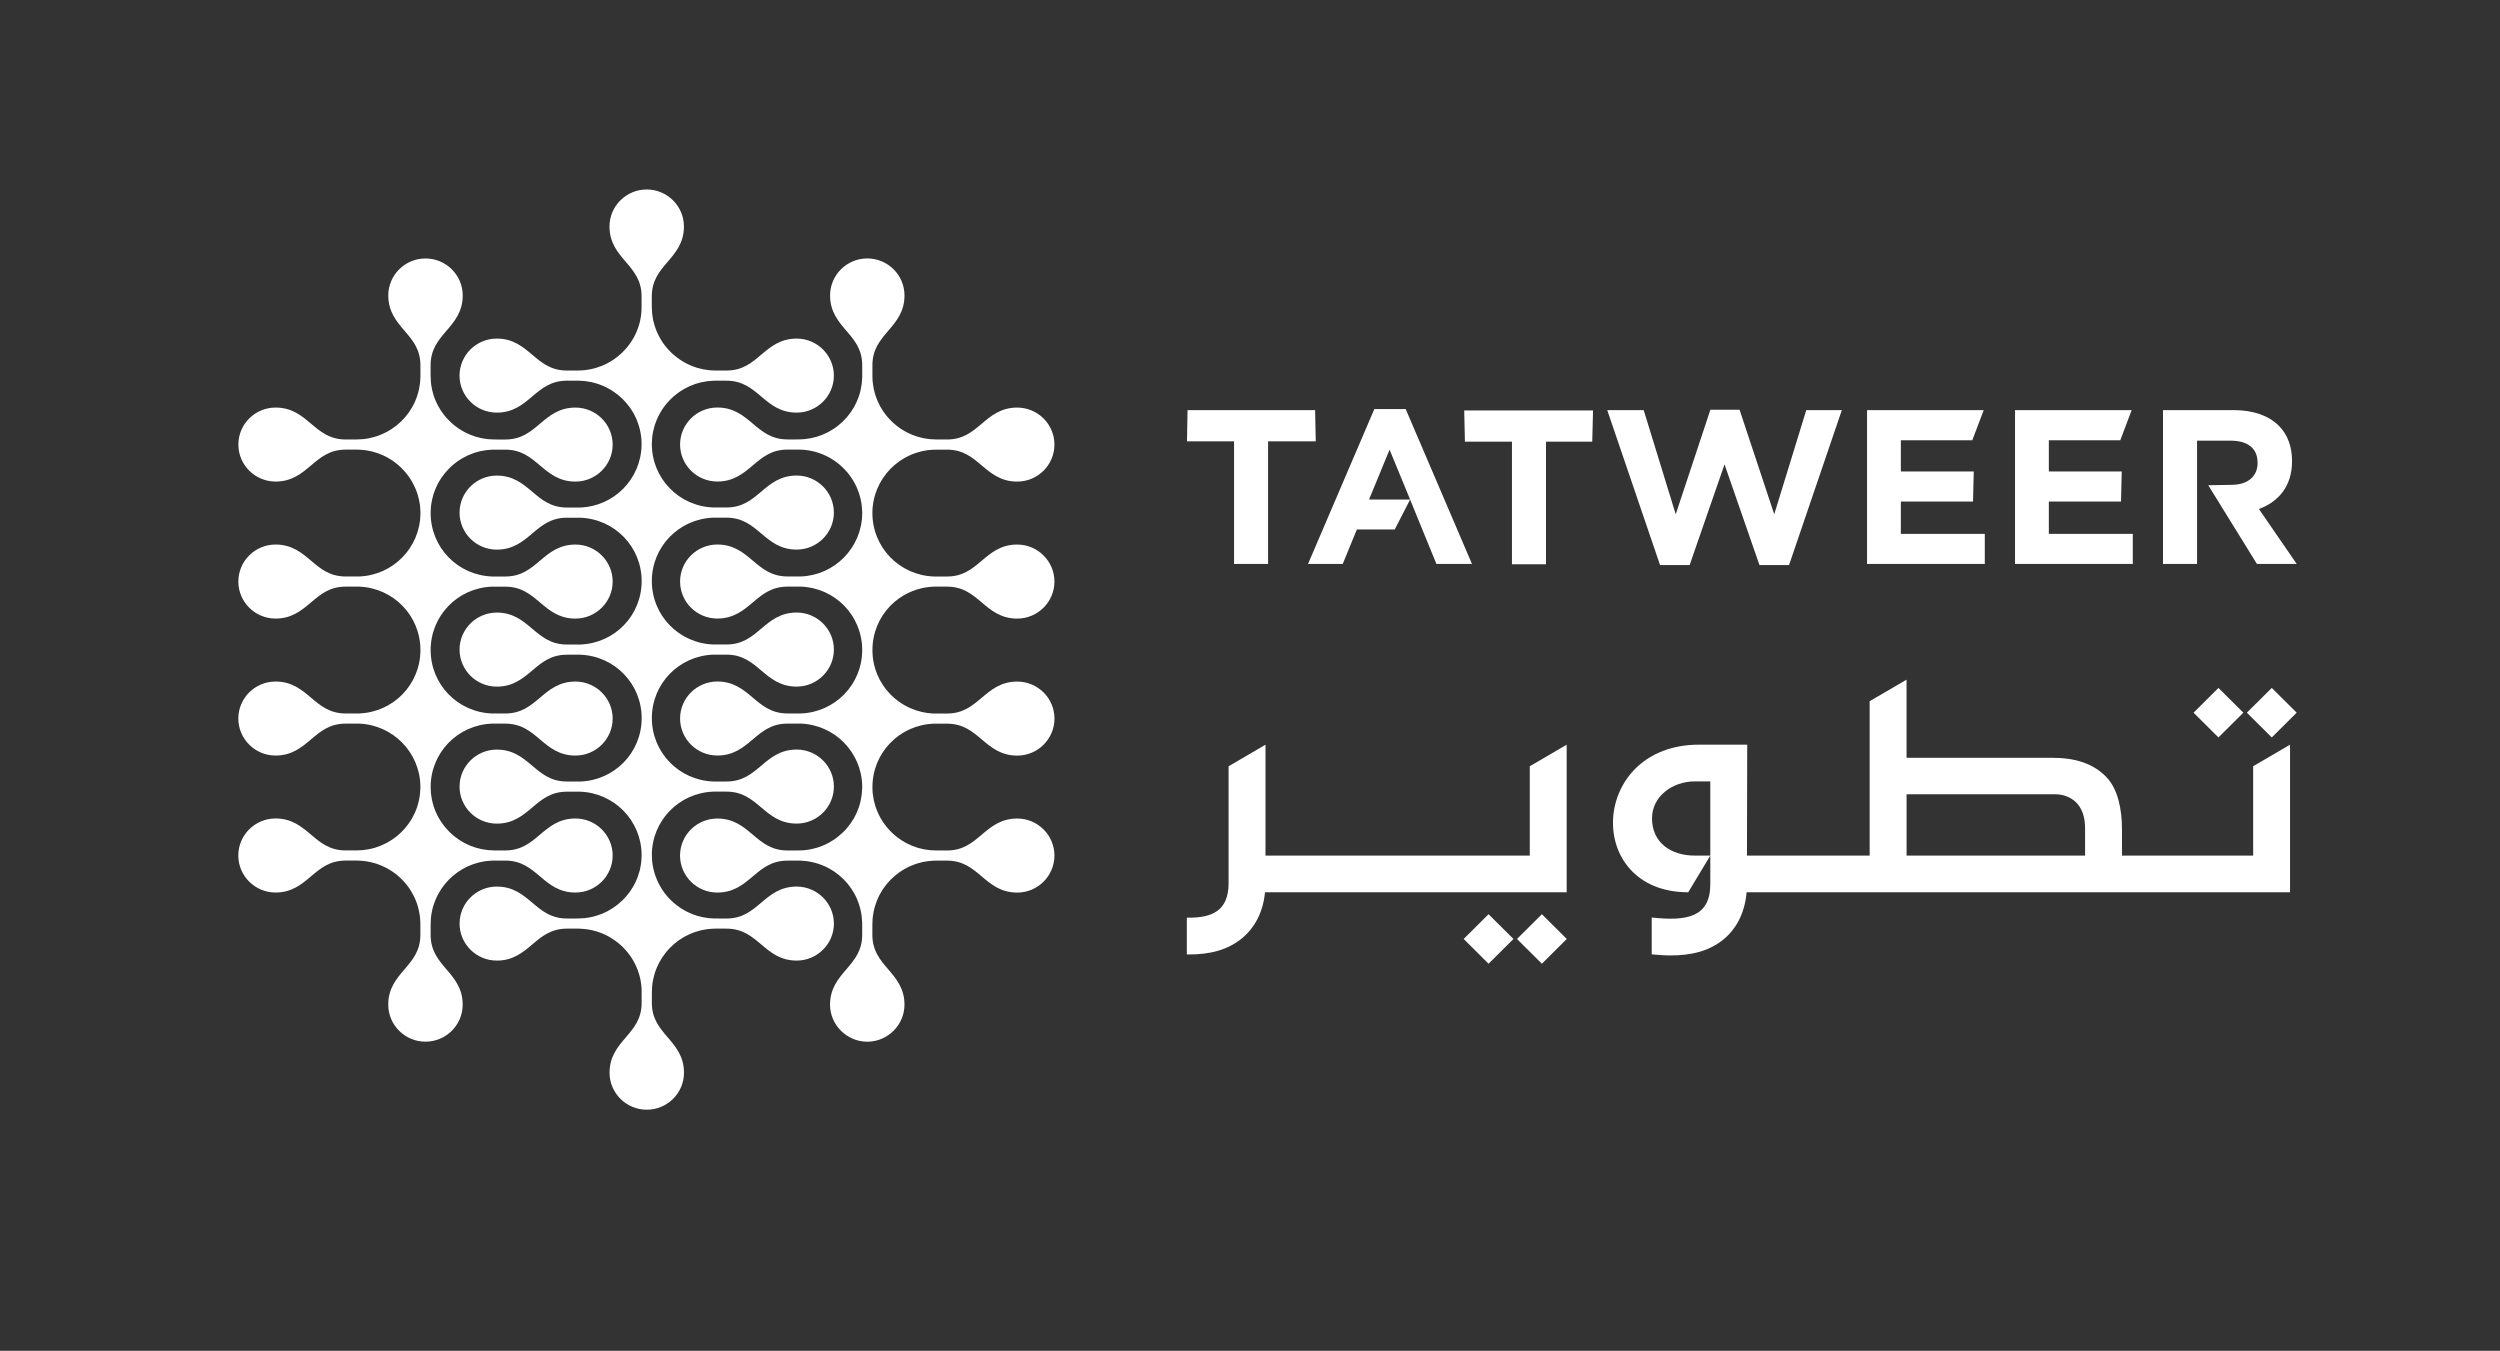 <svg width="124" height="67" viewBox="0 0 124 67" fill="none" xmlns="http://www.w3.org/2000/svg">
<rect x="0" y="0" width="124" height="67" fill="#333333" stroke="none"/>
<path d="M21.359 46.365V45.952H21.36V45.832C21.36 45.736 21.365 45.635 21.375 45.526L21.376 45.509C21.386 45.414 21.4 45.319 21.419 45.23L21.425 45.203C21.442 45.112 21.464 45.023 21.49 44.934L21.498 44.909C21.523 44.831 21.554 44.744 21.597 44.639L21.602 44.625C21.638 44.539 21.677 44.456 21.721 44.373L21.73 44.353C21.769 44.282 21.814 44.206 21.87 44.12L21.885 44.096C21.926 44.033 21.976 43.965 22.037 43.888L22.063 43.858C22.124 43.782 22.177 43.72 22.238 43.66L22.261 43.634C22.314 43.579 22.373 43.525 22.448 43.459L22.479 43.432C22.532 43.386 22.591 43.342 22.649 43.299L22.717 43.249C22.781 43.204 22.849 43.161 22.916 43.123L22.975 43.088C23.039 43.052 23.107 43.018 23.174 42.986L23.244 42.953C23.31 42.925 23.377 42.899 23.445 42.874L23.529 42.844C23.596 42.823 23.662 42.803 23.726 42.787L23.766 42.776C23.787 42.771 23.807 42.766 23.833 42.761C23.894 42.747 23.955 42.736 24.013 42.726L24.066 42.718C24.091 42.715 24.115 42.711 24.14 42.708C24.2 42.702 24.259 42.696 24.316 42.693L24.362 42.69C24.401 42.688 24.439 42.685 24.474 42.685H25.057C25.856 42.685 26.306 43.065 26.782 43.467C27.248 43.862 27.73 44.27 28.542 44.27C29.559 44.27 30.388 43.446 30.388 42.433C30.388 41.42 29.559 40.597 28.542 40.597C27.73 40.597 27.248 41.005 26.782 41.399C26.306 41.801 25.856 42.182 25.057 42.182H24.523C24.439 42.182 24.351 42.178 24.235 42.167L24.19 42.163C24.104 42.154 24.017 42.141 23.934 42.125L23.878 42.114C23.799 42.098 23.72 42.078 23.645 42.056L23.58 42.038C23.507 42.014 23.436 41.989 23.366 41.962L23.29 41.932C23.225 41.904 23.163 41.874 23.1 41.842C23.1 41.842 23.036 41.811 23.015 41.8C22.962 41.77 22.91 41.739 22.847 41.7C22.816 41.681 22.787 41.664 22.756 41.642C22.709 41.61 22.66 41.576 22.614 41.539L22.575 41.51C22.555 41.495 22.535 41.48 22.515 41.463C22.474 41.427 22.432 41.391 22.392 41.356L22.287 41.257C22.253 41.225 22.223 41.191 22.19 41.152C22.154 41.114 22.119 41.076 22.084 41.034C22.063 41.01 22.042 40.983 22.022 40.956L21.971 40.887C21.948 40.856 21.925 40.825 21.905 40.798C21.885 40.765 21.864 40.732 21.843 40.701L21.826 40.677C21.798 40.63 21.77 40.584 21.743 40.535C21.73 40.514 21.72 40.493 21.709 40.472L21.698 40.451C21.667 40.389 21.638 40.329 21.612 40.265L21.58 40.187C21.552 40.117 21.526 40.046 21.504 39.982L21.486 39.91C21.462 39.832 21.442 39.754 21.426 39.683L21.417 39.624C21.399 39.54 21.386 39.455 21.377 39.372L21.374 39.329C21.364 39.225 21.36 39.13 21.36 39.038C21.36 37.336 22.699 35.953 24.405 35.892H25.057C25.856 35.892 26.306 36.272 26.782 36.674C27.248 37.068 27.73 37.476 28.542 37.476C29.559 37.476 30.388 36.652 30.388 35.64C30.388 34.628 29.559 33.805 28.542 33.805C27.73 33.805 27.248 34.212 26.782 34.607C26.306 35.009 25.856 35.389 25.057 35.389H24.409C22.699 35.328 21.36 33.946 21.36 32.243C21.36 30.541 22.699 29.159 24.405 29.098H25.057C25.856 29.098 26.306 29.478 26.782 29.88C27.248 30.275 27.73 30.682 28.542 30.682C29.559 30.682 30.388 29.858 30.388 28.846C30.388 27.834 29.559 27.01 28.542 27.01C27.73 27.01 27.248 27.418 26.781 27.812C26.305 28.215 25.856 28.595 25.057 28.595H24.409C22.699 28.533 21.36 27.151 21.36 25.448C21.36 25.356 21.364 25.26 21.375 25.151L21.376 25.122C21.386 25.031 21.4 24.939 21.42 24.845L21.425 24.817C21.442 24.73 21.464 24.642 21.492 24.547L21.498 24.524C21.527 24.437 21.558 24.35 21.592 24.267L21.605 24.237C21.64 24.149 21.682 24.065 21.717 23.996L21.732 23.969C21.775 23.886 21.826 23.805 21.869 23.738L21.885 23.715C21.933 23.643 21.984 23.572 22.041 23.501L22.063 23.475C22.118 23.406 22.176 23.34 22.236 23.278L22.261 23.252C22.32 23.189 22.388 23.128 22.449 23.076L22.479 23.049C22.547 22.989 22.625 22.933 22.679 22.894L22.716 22.867C22.78 22.822 22.849 22.78 22.921 22.736L22.971 22.708C23.038 22.67 23.109 22.636 23.182 22.6L23.241 22.572C23.31 22.542 23.38 22.515 23.454 22.489L23.525 22.462C23.596 22.44 23.663 22.421 23.732 22.403L23.767 22.394C23.786 22.389 23.806 22.384 23.828 22.379C23.893 22.365 23.958 22.353 24.024 22.343C24.063 22.337 24.102 22.331 24.14 22.326C24.201 22.318 24.263 22.314 24.327 22.309C24.374 22.306 24.421 22.303 24.47 22.302H25.057C25.856 22.302 26.306 22.683 26.782 23.085C27.248 23.479 27.73 23.887 28.542 23.887C29.559 23.887 30.388 23.063 30.388 22.051C30.388 21.039 29.559 20.216 28.542 20.216C27.73 20.216 27.248 20.623 26.782 21.017C26.306 21.42 25.856 21.8 25.057 21.8H24.643V21.798H24.522C24.429 21.798 24.335 21.793 24.227 21.784L24.192 21.781C24.104 21.772 24.014 21.758 23.93 21.742L23.881 21.732C23.808 21.718 23.733 21.699 23.637 21.671L23.58 21.655C23.506 21.631 23.433 21.606 23.362 21.576L23.288 21.547C23.222 21.52 23.158 21.488 23.097 21.458L23.012 21.414C22.962 21.388 22.915 21.359 22.869 21.329L22.841 21.312C22.809 21.294 22.782 21.278 22.756 21.26C22.707 21.226 22.656 21.188 22.61 21.154L22.564 21.119C22.546 21.105 22.528 21.092 22.513 21.08C22.477 21.049 22.44 21.017 22.404 20.984L22.388 20.971C22.354 20.939 22.321 20.908 22.286 20.873C22.262 20.851 22.24 20.827 22.219 20.804L22.184 20.767C22.15 20.73 22.116 20.691 22.083 20.653C22.065 20.632 22.048 20.609 22.031 20.587L22 20.547C21.965 20.503 21.933 20.459 21.902 20.413C21.89 20.394 21.838 20.314 21.838 20.314C21.805 20.261 21.773 20.209 21.742 20.153C21.73 20.132 21.72 20.112 21.71 20.092L21.696 20.064C21.666 20.004 21.636 19.942 21.61 19.882L21.577 19.803C21.551 19.734 21.526 19.665 21.504 19.596L21.483 19.523C21.46 19.448 21.441 19.372 21.425 19.298L21.415 19.236C21.396 19.148 21.384 19.064 21.377 18.988L21.373 18.939C21.363 18.836 21.358 18.742 21.358 18.654L21.358 18.121C21.358 17.327 21.739 16.881 22.144 16.407C22.541 15.943 22.951 15.463 22.951 14.655C22.951 13.643 22.122 12.82 21.104 12.82C20.086 12.82 19.259 13.643 19.259 14.655C19.259 15.463 19.669 15.943 20.066 16.407C20.471 16.88 20.853 17.327 20.853 18.121V18.695L20.845 18.855L20.841 18.903C20.838 18.945 20.835 18.988 20.829 19.033C20.825 19.072 20.818 19.111 20.808 19.157C20.799 19.219 20.788 19.28 20.776 19.341C20.769 19.374 20.76 19.406 20.748 19.445L20.74 19.475C20.726 19.529 20.712 19.582 20.692 19.638C20.686 19.659 20.678 19.678 20.671 19.698L20.639 19.782C20.621 19.829 20.604 19.876 20.583 19.921L20.552 19.989L20.524 20.043C20.498 20.093 20.473 20.143 20.448 20.188L20.41 20.249C20.372 20.317 20.329 20.384 20.287 20.445L20.256 20.487L20.218 20.536C20.179 20.586 20.141 20.636 20.1 20.684L20.073 20.716C20.017 20.78 19.958 20.842 19.897 20.901L19.87 20.926C19.807 20.987 19.741 21.044 19.67 21.101L19.652 21.117C19.58 21.172 19.506 21.226 19.431 21.275L19.409 21.29C19.318 21.349 19.245 21.392 19.175 21.428L19.154 21.438C19.058 21.488 18.978 21.525 18.903 21.556L18.881 21.564C18.787 21.603 18.7 21.634 18.615 21.659L18.598 21.664C18.504 21.692 18.411 21.716 18.321 21.734L18.3 21.738C18.201 21.758 18.107 21.772 18.014 21.78L17.991 21.782C17.887 21.792 17.785 21.797 17.689 21.797L17.568 21.799H17.153C16.355 21.799 15.906 21.419 15.43 21.017C14.963 20.622 14.48 20.215 13.668 20.215C12.65 20.215 11.823 21.038 11.823 22.05C11.823 23.062 12.651 23.885 13.668 23.885C14.48 23.885 14.963 23.478 15.43 23.083C15.906 22.681 16.355 22.301 17.153 22.301H17.739C17.778 22.302 17.821 22.305 17.862 22.307L17.896 22.309C17.953 22.312 18.011 22.317 18.07 22.325C18.115 22.33 18.153 22.336 18.205 22.344C18.262 22.354 18.32 22.363 18.377 22.377C18.407 22.383 18.436 22.39 18.465 22.398L18.504 22.408C18.559 22.423 18.613 22.438 18.669 22.457C18.712 22.47 18.755 22.486 18.794 22.501C18.847 22.521 18.9 22.54 18.95 22.563C18.978 22.575 19.005 22.587 19.032 22.6L19.075 22.621C19.119 22.64 19.16 22.663 19.201 22.684L19.216 22.693L19.334 22.761L19.357 22.775C19.395 22.8 19.435 22.825 19.472 22.85C19.494 22.864 19.515 22.88 19.536 22.895L19.583 22.93C19.626 22.962 19.669 22.995 19.706 23.026L19.814 23.12C19.852 23.154 19.889 23.19 19.924 23.225C19.957 23.259 19.991 23.294 20.024 23.331L20.036 23.344C20.066 23.376 20.096 23.408 20.125 23.444C20.155 23.481 20.184 23.519 20.216 23.562C20.248 23.602 20.276 23.64 20.302 23.675C20.329 23.719 20.357 23.762 20.384 23.803C20.409 23.846 20.434 23.887 20.459 23.931C20.483 23.974 20.506 24.019 20.529 24.068C20.551 24.11 20.572 24.153 20.592 24.201C20.613 24.246 20.632 24.294 20.649 24.337L20.67 24.396C20.68 24.422 20.689 24.449 20.699 24.48C20.712 24.516 20.721 24.553 20.731 24.59L20.742 24.63C20.756 24.678 20.767 24.724 20.779 24.773C20.786 24.803 20.791 24.832 20.797 24.862C20.801 24.886 20.805 24.908 20.809 24.924C20.812 24.95 20.832 25.07 20.832 25.07C20.832 25.07 20.842 25.197 20.845 25.232L20.853 25.401V25.494C20.829 27.171 19.491 28.532 17.811 28.594H17.152C16.354 28.594 15.905 28.214 15.429 27.811C14.962 27.417 14.479 27.009 13.666 27.009C12.649 27.009 11.822 27.832 11.822 28.845C11.822 29.857 12.649 30.681 13.666 30.681C14.479 30.681 14.961 30.273 15.428 29.878C15.904 29.477 16.354 29.096 17.151 29.096H17.804C19.514 29.158 20.853 30.54 20.853 32.242C20.853 33.943 19.514 35.325 17.81 35.388H17.151C16.353 35.388 15.904 35.009 15.428 34.606C14.961 34.212 14.478 33.804 13.666 33.804C12.648 33.804 11.821 34.627 11.821 35.639C11.821 36.651 12.649 37.475 13.666 37.475C14.478 37.475 14.961 37.068 15.428 36.673C15.903 36.271 16.353 35.891 17.151 35.891H17.804C19.484 35.953 20.823 37.313 20.851 38.985V39.084L20.843 39.232L20.839 39.284C20.836 39.329 20.833 39.374 20.827 39.42C20.824 39.455 20.817 39.489 20.808 39.536C20.799 39.6 20.786 39.664 20.772 39.729C20.765 39.76 20.758 39.79 20.747 39.827C20.731 39.892 20.713 39.959 20.692 40.021L20.663 40.102L20.645 40.15C20.624 40.203 20.604 40.256 20.582 40.304L20.548 40.374C20.515 40.444 20.479 40.512 20.445 40.575L20.411 40.632C20.37 40.701 20.327 40.768 20.285 40.829L20.238 40.891C20.192 40.952 20.148 41.011 20.1 41.066L20.068 41.102C20.016 41.162 19.958 41.224 19.896 41.283L19.865 41.312C19.799 41.376 19.735 41.432 19.668 41.484L19.646 41.503C19.575 41.558 19.502 41.611 19.429 41.66L19.406 41.675C19.33 41.723 19.253 41.769 19.175 41.81L19.148 41.823C19.066 41.866 18.984 41.904 18.898 41.941L18.879 41.949C18.791 41.983 18.704 42.014 18.616 42.041L18.59 42.049C18.498 42.077 18.41 42.099 18.32 42.116L18.292 42.122C18.201 42.14 18.109 42.154 18.015 42.163L17.982 42.166C17.872 42.176 17.774 42.181 17.685 42.181H17.15C16.352 42.181 15.903 41.801 15.427 41.399C14.96 41.005 14.477 40.596 13.665 40.596C12.648 40.596 11.82 41.42 11.82 42.432C11.82 43.445 12.648 44.269 13.665 44.269C14.477 44.269 14.96 43.861 15.427 43.466C15.903 43.064 16.352 42.684 17.15 42.684H17.732C17.765 42.685 17.798 42.687 17.832 42.689L17.9 42.693C17.953 42.696 18.01 42.701 18.061 42.706C18.094 42.711 18.126 42.715 18.159 42.721L18.206 42.728L18.263 42.739C18.297 42.745 18.332 42.751 18.369 42.76C18.418 42.769 18.463 42.782 18.509 42.794L18.555 42.806C18.591 42.817 18.627 42.826 18.66 42.837C18.707 42.853 18.753 42.869 18.801 42.888C18.849 42.905 18.897 42.925 18.944 42.946C18.989 42.965 19.032 42.985 19.078 43.008C19.123 43.029 19.168 43.052 19.212 43.076C19.254 43.1 19.297 43.125 19.337 43.15L19.358 43.163C19.394 43.185 19.431 43.207 19.467 43.232C19.5 43.254 19.532 43.277 19.565 43.302L19.588 43.319C19.626 43.347 19.665 43.376 19.702 43.408C19.741 43.441 19.778 43.474 19.814 43.506L19.835 43.525C19.864 43.552 19.894 43.579 19.922 43.607C19.956 43.642 19.992 43.679 20.027 43.718C20.059 43.753 20.091 43.788 20.12 43.824C20.153 43.864 20.185 43.904 20.217 43.946C20.245 43.983 20.274 44.021 20.3 44.059C20.322 44.093 20.343 44.127 20.365 44.162L20.384 44.193C20.408 44.232 20.432 44.27 20.456 44.315C20.481 44.359 20.505 44.404 20.529 44.454C20.551 44.496 20.57 44.538 20.589 44.578C20.61 44.627 20.63 44.678 20.648 44.726L20.666 44.776C20.675 44.802 20.686 44.829 20.696 44.863C20.713 44.912 20.727 44.962 20.741 45.021C20.753 45.064 20.765 45.107 20.775 45.157C20.784 45.192 20.79 45.227 20.796 45.263L20.806 45.319C20.814 45.364 20.821 45.41 20.827 45.456C20.832 45.498 20.835 45.539 20.839 45.581L20.842 45.623L20.851 45.779V46.364C20.851 47.158 20.469 47.605 20.064 48.078C19.667 48.542 19.257 49.022 19.257 49.83C19.257 50.842 20.085 51.667 21.102 51.667C22.121 51.667 22.949 50.843 22.949 49.83C22.949 49.022 22.539 48.542 22.142 48.078C21.741 47.606 21.359 47.158 21.359 46.365Z" fill="white"/>
<path d="M46.318 29.097H46.969C47.766 29.097 48.216 29.477 48.691 29.879C49.158 30.273 49.641 30.682 50.454 30.682C51.472 30.682 52.3 29.858 52.3 28.846C52.3 27.834 51.472 27.01 50.454 27.01C49.641 27.01 49.159 27.418 48.691 27.813C48.216 28.215 47.766 28.595 46.969 28.595H46.321C44.611 28.533 43.271 27.151 43.271 25.448C43.271 25.335 43.275 25.24 43.284 25.155L43.289 25.123C43.297 25.02 43.315 24.923 43.328 24.848L43.336 24.82C43.354 24.724 43.377 24.632 43.402 24.549L43.41 24.525C43.434 24.448 43.463 24.366 43.504 24.261L43.512 24.243C43.545 24.163 43.585 24.08 43.635 23.985L43.64 23.973C43.683 23.894 43.731 23.814 43.783 23.733L43.794 23.717C43.846 23.638 43.9 23.564 43.957 23.494L43.969 23.477C44.024 23.409 44.083 23.343 44.149 23.274L44.168 23.253C44.225 23.195 44.289 23.135 44.357 23.077L44.389 23.049C44.457 22.991 44.522 22.941 44.59 22.894L44.628 22.867C44.693 22.82 44.762 22.777 44.83 22.737L44.883 22.707C44.949 22.669 45.019 22.634 45.092 22.6L45.152 22.571C45.22 22.541 45.291 22.515 45.36 22.489L45.442 22.461C45.506 22.439 45.574 22.421 45.641 22.403L45.683 22.392C45.701 22.387 45.718 22.383 45.738 22.379C45.803 22.365 45.869 22.353 45.932 22.343L46.05 22.325C46.111 22.317 46.172 22.313 46.237 22.309C46.285 22.305 46.334 22.302 46.382 22.302H46.969C47.766 22.302 48.216 22.681 48.691 23.084C49.158 23.478 49.641 23.887 50.454 23.887C51.472 23.887 52.3 23.063 52.3 22.051C52.3 21.039 51.472 20.216 50.454 20.216C49.641 20.216 49.159 20.623 48.692 21.018C48.216 21.42 47.767 21.799 46.97 21.799H46.553V21.797H46.432C46.341 21.797 46.245 21.793 46.139 21.783L46.105 21.78C46.016 21.771 45.927 21.757 45.842 21.742L45.792 21.732C45.718 21.717 45.641 21.697 45.55 21.67L45.493 21.655C45.419 21.631 45.348 21.606 45.276 21.576L45.202 21.547C45.136 21.52 45.073 21.49 45.011 21.459L44.927 21.415C44.883 21.392 44.84 21.366 44.798 21.34L44.669 21.26C44.62 21.226 44.57 21.19 44.525 21.155L44.502 21.138C44.477 21.119 44.452 21.099 44.424 21.075C44.39 21.049 44.358 21.019 44.324 20.99L44.265 20.936C44.243 20.916 44.221 20.897 44.2 20.875C44.171 20.846 44.145 20.817 44.119 20.788L44.091 20.758C44.059 20.724 44.027 20.691 43.997 20.652C43.98 20.631 43.911 20.543 43.911 20.543C43.878 20.499 43.845 20.455 43.814 20.41C43.796 20.385 43.781 20.359 43.766 20.334L43.755 20.317C43.72 20.261 43.686 20.206 43.657 20.157L43.612 20.063C43.578 20.002 43.549 19.938 43.524 19.88L43.495 19.806C43.467 19.735 43.439 19.662 43.417 19.592L43.4 19.532C43.377 19.451 43.355 19.37 43.339 19.297L43.33 19.241C43.311 19.148 43.298 19.064 43.29 18.978L43.285 18.944C43.276 18.855 43.273 18.759 43.273 18.653L43.272 18.533V18.12C43.272 17.326 43.653 16.88 44.057 16.406C44.454 15.942 44.863 15.461 44.863 14.654C44.863 13.642 44.035 12.818 43.017 12.818C41.999 12.818 41.172 13.642 41.172 14.654C41.172 15.462 41.582 15.942 41.979 16.406C42.384 16.879 42.766 17.326 42.766 18.119V18.697L42.765 18.718C42.762 18.76 42.76 18.801 42.756 18.851C42.753 18.912 42.748 18.973 42.74 19.035C42.736 19.07 42.73 19.106 42.721 19.151C42.714 19.215 42.701 19.282 42.688 19.342L42.664 19.437C42.646 19.506 42.627 19.572 42.607 19.636L42.578 19.715C42.551 19.785 42.525 19.855 42.494 19.922L42.463 19.987C42.431 20.058 42.394 20.128 42.361 20.189L42.328 20.241C42.285 20.312 42.242 20.382 42.198 20.445L42.169 20.484C42.119 20.553 42.068 20.619 42.013 20.682L41.985 20.713C41.924 20.785 41.866 20.846 41.805 20.902L41.784 20.923C41.72 20.984 41.652 21.043 41.581 21.101L41.565 21.113C41.501 21.164 41.424 21.222 41.337 21.276L41.321 21.287C41.249 21.335 41.17 21.382 41.089 21.426L41.068 21.436C40.991 21.476 40.908 21.515 40.815 21.554L40.795 21.562C40.705 21.599 40.616 21.631 40.528 21.657L40.51 21.662C40.413 21.69 40.322 21.713 40.235 21.732L40.21 21.736C40.116 21.754 40.02 21.769 39.927 21.778L39.904 21.779C39.797 21.79 39.698 21.794 39.602 21.794L39.482 21.796H39.066C38.268 21.796 37.818 21.416 37.341 21.014C36.875 20.62 36.392 20.213 35.58 20.213C34.561 20.213 33.732 21.036 33.732 22.048C33.732 23.06 34.561 23.884 35.58 23.884C36.392 23.884 36.874 23.476 37.341 23.082C37.818 22.68 38.267 22.299 39.066 22.299H39.651C39.691 22.3 39.731 22.303 39.771 22.305L39.807 22.306C39.865 22.31 39.922 22.314 39.98 22.323C40.026 22.328 40.073 22.335 40.117 22.342C40.173 22.352 40.229 22.362 40.288 22.374C40.323 22.381 40.358 22.39 40.39 22.399L40.416 22.405C40.471 22.421 40.525 22.435 40.582 22.455C40.615 22.465 40.646 22.476 40.677 22.488L40.711 22.5C40.762 22.519 40.812 22.539 40.858 22.558C40.858 22.558 40.962 22.606 40.985 22.618C41.033 22.641 41.083 22.667 41.126 22.689L41.154 22.705C41.184 22.723 41.215 22.741 41.25 22.764C41.283 22.783 41.313 22.802 41.345 22.823L41.385 22.849C41.415 22.869 41.444 22.89 41.473 22.912L41.495 22.93C41.537 22.961 41.579 22.993 41.618 23.024C41.654 23.054 41.689 23.084 41.728 23.121C41.766 23.153 41.8 23.186 41.839 23.226C41.868 23.253 41.893 23.28 41.918 23.308L41.938 23.331C41.972 23.366 42.005 23.401 42.036 23.439C42.055 23.462 42.074 23.487 42.092 23.511L42.153 23.59C42.173 23.618 42.194 23.645 42.213 23.674C42.242 23.717 42.27 23.76 42.296 23.803L42.329 23.858C42.343 23.881 42.358 23.903 42.37 23.927C42.39 23.961 42.407 23.996 42.426 24.032L42.443 24.064C42.462 24.108 42.482 24.152 42.502 24.191C42.522 24.241 42.541 24.291 42.564 24.351C42.581 24.391 42.596 24.431 42.61 24.474C42.627 24.525 42.641 24.577 42.655 24.634L42.66 24.653C42.671 24.689 42.681 24.726 42.689 24.765C42.701 24.821 42.712 24.879 42.721 24.928L42.73 24.991C42.734 25.017 42.738 25.043 42.741 25.07C42.748 25.126 42.753 25.181 42.755 25.241C42.755 25.241 42.763 25.358 42.765 25.395V25.496C42.737 27.171 41.398 28.532 39.722 28.593H39.066C38.268 28.593 37.818 28.213 37.341 27.81C36.875 27.416 36.392 27.008 35.58 27.008C34.561 27.008 33.732 27.832 33.732 28.844C33.732 29.856 34.561 30.68 35.58 30.68C36.392 30.68 36.874 30.272 37.341 29.878C37.818 29.476 38.267 29.096 39.066 29.096H39.718C41.427 29.158 42.765 30.539 42.765 32.241C42.765 33.943 41.426 35.325 39.722 35.388H39.066C38.268 35.388 37.818 35.007 37.341 34.605C36.875 34.211 36.392 33.803 35.58 33.803C34.561 33.803 33.732 34.626 33.732 35.638C33.732 36.65 34.561 37.474 35.58 37.474C36.392 37.474 36.874 37.066 37.341 36.672C37.818 36.27 38.267 35.89 39.066 35.89H39.717C41.398 35.952 42.737 37.311 42.765 38.984V39.082L42.763 39.102C42.761 39.145 42.759 39.187 42.754 39.237C42.751 39.297 42.746 39.358 42.739 39.42C42.735 39.458 42.728 39.492 42.72 39.538C42.713 39.603 42.7 39.666 42.686 39.728C42.682 39.748 42.663 39.825 42.663 39.825C42.645 39.892 42.626 39.959 42.605 40.023L42.576 40.102C42.55 40.173 42.523 40.241 42.492 40.309L42.463 40.373C42.429 40.445 42.394 40.513 42.358 40.577L42.327 40.629C42.284 40.7 42.241 40.768 42.194 40.834L42.168 40.872C42.118 40.939 42.068 41.005 42.01 41.07L41.983 41.102C41.928 41.167 41.869 41.229 41.808 41.286L41.78 41.312C41.705 41.382 41.643 41.436 41.578 41.487L41.559 41.504C41.482 41.565 41.412 41.616 41.335 41.664L41.321 41.674C41.248 41.722 41.167 41.769 41.093 41.81L41.064 41.823C40.98 41.869 40.894 41.908 40.814 41.941L40.792 41.95C40.706 41.986 40.617 42.017 40.528 42.044L40.508 42.05C40.427 42.075 40.336 42.098 40.237 42.119L40.21 42.123C40.118 42.142 40.026 42.155 39.927 42.166L39.903 42.167C39.804 42.177 39.705 42.182 39.601 42.182L39.48 42.184H39.065C38.267 42.184 37.816 41.803 37.34 41.401C36.873 41.006 36.391 40.599 35.579 40.599C34.56 40.599 33.73 41.423 33.73 42.435C33.73 43.447 34.559 44.271 35.579 44.271C36.391 44.271 36.873 43.864 37.34 43.469C37.816 43.067 38.266 42.687 39.065 42.687H39.645C39.678 42.687 39.712 42.689 39.745 42.691L39.813 42.695C39.869 42.699 39.924 42.703 39.975 42.709C40.012 42.713 40.048 42.719 40.085 42.724L40.12 42.73L40.168 42.739C40.206 42.745 40.243 42.752 40.282 42.761C40.326 42.77 40.366 42.781 40.42 42.795L40.454 42.804C40.494 42.816 40.534 42.826 40.575 42.84C40.618 42.854 40.66 42.869 40.709 42.886L40.745 42.901C40.782 42.915 40.821 42.931 40.858 42.946L40.984 43.003C40.984 43.003 41.099 43.062 41.125 43.076C41.158 43.095 41.248 43.149 41.248 43.149C41.248 43.149 41.345 43.209 41.382 43.234C41.418 43.258 41.452 43.284 41.498 43.319C41.538 43.348 41.578 43.378 41.615 43.409C41.65 43.438 41.684 43.468 41.728 43.507C41.764 43.54 41.799 43.573 41.837 43.611C41.866 43.638 41.892 43.667 41.918 43.695C41.918 43.695 42.017 43.804 42.035 43.823C42.066 43.864 42.098 43.904 42.131 43.948C42.16 43.985 42.186 44.021 42.213 44.061C42.242 44.103 42.27 44.147 42.296 44.192L42.33 44.247C42.344 44.269 42.358 44.291 42.37 44.312C42.387 44.342 42.402 44.373 42.419 44.405L42.442 44.449C42.461 44.494 42.482 44.538 42.501 44.577C42.513 44.605 42.563 44.733 42.563 44.733C42.58 44.774 42.595 44.818 42.608 44.859C42.625 44.911 42.64 44.963 42.654 45.018L42.66 45.041C42.67 45.077 42.68 45.112 42.687 45.151C42.7 45.207 42.711 45.264 42.72 45.315L42.729 45.375C42.733 45.401 42.737 45.428 42.74 45.456C42.747 45.511 42.752 45.568 42.754 45.627C42.754 45.627 42.763 45.746 42.765 45.781V46.365C42.765 47.159 42.382 47.606 41.978 48.079C41.581 48.544 41.17 49.023 41.17 49.831C41.17 50.83 41.987 51.654 42.991 51.668H43.041H43.042C44.045 51.654 44.862 50.83 44.862 49.831C44.862 49.023 44.452 48.544 44.056 48.079C43.651 47.606 43.269 47.159 43.269 46.365V45.953H43.27V45.833C43.27 45.721 43.275 45.623 43.283 45.54L43.288 45.508C43.295 45.427 43.308 45.337 43.328 45.234L43.336 45.205C43.354 45.109 43.377 45.017 43.403 44.933L43.41 44.91C43.434 44.834 43.464 44.749 43.506 44.644L43.512 44.628C43.542 44.558 43.582 44.466 43.63 44.378L43.641 44.357C43.685 44.276 43.733 44.198 43.779 44.124L43.794 44.101C43.847 44.023 43.899 43.952 43.952 43.886L43.974 43.859C44.021 43.799 44.076 43.738 44.147 43.663L44.172 43.636C44.231 43.576 44.292 43.519 44.358 43.464L44.392 43.433C44.453 43.381 44.517 43.331 44.584 43.284L44.631 43.251C44.694 43.206 44.76 43.165 44.827 43.126L44.885 43.091C44.949 43.054 45.016 43.02 45.083 42.989L45.158 42.955C45.22 42.927 45.286 42.902 45.358 42.877C45.387 42.865 45.416 42.854 45.443 42.845C45.504 42.826 45.57 42.806 45.636 42.79L45.657 42.784C45.686 42.777 45.715 42.77 45.743 42.763C45.803 42.749 45.864 42.738 45.924 42.73L45.944 42.727C45.98 42.721 46.014 42.714 46.052 42.711C46.109 42.704 46.168 42.699 46.228 42.696L46.267 42.693C46.307 42.691 46.347 42.688 46.386 42.687H46.969C47.766 42.687 48.216 43.067 48.691 43.469C49.158 43.864 49.641 44.272 50.454 44.272C51.472 44.272 52.3 43.448 52.3 42.435C52.3 41.423 51.472 40.599 50.454 40.599C49.641 40.599 49.159 41.008 48.691 41.402C48.216 41.804 47.766 42.184 46.969 42.184H46.552V42.182H46.432C46.333 42.182 46.234 42.178 46.139 42.169L46.105 42.166C46.022 42.157 45.938 42.145 45.84 42.127L45.792 42.117C45.709 42.101 45.629 42.08 45.547 42.057L45.493 42.042C45.42 42.018 45.346 41.992 45.272 41.961L45.205 41.935C45.136 41.907 45.071 41.874 45.006 41.843L44.929 41.804C44.87 41.772 44.813 41.737 44.756 41.701L44.741 41.692C44.718 41.677 44.695 41.663 44.669 41.645C44.617 41.611 44.569 41.577 44.52 41.539C44.487 41.514 44.457 41.49 44.426 41.466C44.404 41.447 44.301 41.358 44.301 41.358L44.263 41.322C44.241 41.302 44.219 41.283 44.2 41.263C44.175 41.238 44.152 41.213 44.129 41.187L44.098 41.153C44.063 41.116 44.029 41.079 43.997 41.039C43.974 41.011 43.952 40.981 43.929 40.952L43.917 40.936C43.882 40.891 43.847 40.845 43.814 40.797C43.803 40.781 43.754 40.705 43.754 40.705L43.735 40.672C43.708 40.628 43.681 40.584 43.659 40.545L43.612 40.451C43.579 40.388 43.55 40.328 43.524 40.267L43.483 40.163C43.46 40.102 43.436 40.039 43.417 39.981L43.4 39.917C43.377 39.837 43.355 39.757 43.339 39.684L43.33 39.627C43.311 39.534 43.298 39.45 43.29 39.365L43.285 39.331C43.276 39.242 43.273 39.147 43.273 39.04C43.273 37.337 44.613 35.955 46.32 35.894H46.971C47.768 35.894 48.217 36.273 48.693 36.675C49.16 37.069 49.643 37.478 50.456 37.478C51.474 37.478 52.302 36.654 52.302 35.642C52.302 34.63 51.474 33.806 50.456 33.806C49.643 33.806 49.16 34.215 48.693 34.609C48.217 35.011 47.768 35.391 46.971 35.391H46.322C44.613 35.329 43.273 33.948 43.273 32.245C43.271 30.54 44.611 29.159 46.318 29.097Z" fill="white"/>
<path d="M39.513 43.974C38.7 43.974 38.218 44.382 37.751 44.777C37.276 45.178 36.827 45.559 36.029 45.559H35.615V45.557H35.494C35.4 45.557 35.303 45.553 35.194 45.542L35.164 45.541C35.074 45.531 34.986 45.517 34.903 45.502L34.852 45.491C34.771 45.474 34.689 45.454 34.612 45.433L34.55 45.413C34.476 45.391 34.405 45.364 34.337 45.338L34.262 45.307C34.197 45.28 34.132 45.249 34.071 45.219L33.986 45.175C33.929 45.144 33.872 45.109 33.819 45.077C33.788 45.057 33.757 45.038 33.727 45.018C33.678 44.984 33.63 44.951 33.579 44.91C33.547 44.886 33.515 44.861 33.484 44.837C33.444 44.803 33.403 44.768 33.366 44.734L33.332 44.701C33.309 44.679 33.284 44.657 33.26 44.632C33.226 44.6 33.194 44.566 33.164 44.533L33.14 44.506C33.111 44.473 33.082 44.442 33.053 44.407C33.028 44.376 33.003 44.344 32.98 44.315L32.953 44.279C32.926 44.243 32.899 44.207 32.874 44.168C32.855 44.139 32.835 44.108 32.815 44.076C32.78 44.023 32.748 43.968 32.718 43.91L32.674 43.828C32.642 43.765 32.611 43.702 32.585 43.638L32.555 43.561C32.525 43.494 32.502 43.424 32.477 43.35L32.46 43.291C32.437 43.212 32.415 43.13 32.399 43.053L32.39 43.002C32.376 42.926 32.359 42.835 32.35 42.738L32.347 42.706C32.339 42.597 32.332 42.505 32.332 42.411C32.332 40.71 33.671 39.328 35.377 39.265H36.031C36.828 39.265 37.278 39.645 37.753 40.047C38.22 40.442 38.703 40.85 39.515 40.85C40.533 40.85 41.361 40.026 41.361 39.014C41.361 38.001 40.533 37.178 39.515 37.178C38.702 37.178 38.22 37.586 37.753 37.981C37.278 38.383 36.828 38.763 36.031 38.763H35.381C33.671 38.701 32.332 37.319 32.332 35.617C32.332 33.914 33.671 32.532 35.377 32.47H36.03C36.828 32.47 37.277 32.85 37.753 33.252C38.219 33.647 38.702 34.055 39.514 34.055C40.532 34.055 41.361 33.231 41.361 32.218C41.361 31.206 40.532 30.382 39.514 30.382C38.702 30.382 38.219 30.79 37.753 31.185C37.277 31.587 36.828 31.967 36.03 31.967H35.381C33.671 31.906 32.331 30.525 32.331 28.821C32.331 27.119 33.67 25.738 35.376 25.676H36.029C36.827 25.676 37.276 26.055 37.752 26.458C38.219 26.852 38.702 27.26 39.514 27.26C40.532 27.26 41.36 26.436 41.36 25.424C41.36 24.411 40.532 23.587 39.514 23.587C38.701 23.587 38.219 23.995 37.752 24.39C37.276 24.792 36.827 25.171 36.029 25.171H35.38C33.67 25.11 32.331 23.728 32.331 22.026C32.331 21.927 32.338 21.826 32.344 21.733L32.349 21.702C32.357 21.613 32.37 21.521 32.39 21.422L32.396 21.398C32.413 21.314 32.435 21.224 32.466 21.121L32.47 21.105C32.498 21.015 32.53 20.927 32.569 20.835L32.574 20.82C32.606 20.741 32.645 20.66 32.688 20.577L32.703 20.551C32.747 20.47 32.792 20.392 32.836 20.323L32.859 20.292C32.901 20.225 32.953 20.156 33.019 20.074L33.032 20.054C33.088 19.987 33.146 19.922 33.207 19.859L33.233 19.831C33.292 19.77 33.354 19.713 33.414 19.659L33.453 19.628C33.515 19.574 33.579 19.526 33.643 19.479L33.691 19.445C33.755 19.4 33.82 19.36 33.888 19.319L33.946 19.286C34.013 19.249 34.078 19.215 34.144 19.184L34.22 19.15C34.283 19.121 34.35 19.096 34.415 19.072C34.446 19.062 34.473 19.051 34.505 19.039C34.561 19.021 34.619 19.005 34.676 18.989L34.692 18.985C34.711 18.981 34.784 18.963 34.803 18.959C34.864 18.945 34.927 18.934 34.994 18.924C35.031 18.916 35.073 18.91 35.112 18.905C35.17 18.899 35.229 18.894 35.288 18.891L35.34 18.888C35.377 18.885 35.413 18.883 35.448 18.882H36.029C36.827 18.882 37.276 19.262 37.752 19.663C38.219 20.058 38.702 20.466 39.514 20.466C40.532 20.466 41.36 19.642 41.36 18.63C41.36 17.618 40.532 16.794 39.514 16.794C38.701 16.794 38.219 17.203 37.752 17.597C37.276 18 36.827 18.379 36.029 18.379H35.615V18.378H35.495C35.393 18.378 35.296 18.373 35.195 18.363L35.164 18.361C35.077 18.352 34.991 18.338 34.897 18.32L34.855 18.313C34.773 18.296 34.689 18.275 34.61 18.251L34.552 18.235C34.478 18.211 34.405 18.185 34.332 18.157L34.264 18.13C34.198 18.102 34.132 18.07 34.066 18.037L33.99 17.999C33.943 17.973 33.898 17.945 33.851 17.917L33.819 17.897L33.782 17.874C33.764 17.863 33.747 17.851 33.727 17.838C33.676 17.805 33.629 17.769 33.573 17.726C33.543 17.703 33.514 17.681 33.484 17.657C33.441 17.622 33.4 17.586 33.363 17.553L33.331 17.523C33.307 17.501 33.284 17.479 33.26 17.454C33.232 17.427 33.205 17.398 33.178 17.37L33.158 17.348C33.123 17.311 33.09 17.273 33.055 17.231C33.029 17.201 33.006 17.17 32.976 17.132L32.952 17.099C32.924 17.064 32.897 17.028 32.875 16.996C32.855 16.963 32.833 16.929 32.813 16.898C32.779 16.844 32.747 16.79 32.716 16.731L32.671 16.648C32.639 16.585 32.608 16.523 32.582 16.46L32.551 16.385C32.523 16.314 32.499 16.244 32.476 16.171L32.457 16.11C32.435 16.032 32.413 15.952 32.396 15.874L32.387 15.824C32.372 15.741 32.357 15.653 32.348 15.562L32.345 15.527C32.337 15.419 32.33 15.328 32.33 15.234L32.329 15.114V14.7C32.329 13.907 32.711 13.459 33.116 12.986C33.512 12.522 33.923 12.043 33.923 11.234C33.923 10.222 33.094 9.398 32.077 9.398C31.058 9.398 30.231 10.222 30.231 11.234C30.231 12.042 30.641 12.521 31.037 12.986C31.441 13.459 31.822 13.906 31.822 14.7V15.286C31.822 15.333 31.82 15.382 31.817 15.427C31.817 15.427 31.804 15.572 31.8 15.612C31.795 15.652 31.789 15.691 31.783 15.729C31.772 15.794 31.761 15.858 31.744 15.934L31.719 16.033C31.702 16.095 31.685 16.156 31.664 16.217L31.635 16.3C31.609 16.37 31.583 16.437 31.555 16.5L31.521 16.571C31.489 16.64 31.454 16.708 31.421 16.768L31.383 16.828C31.343 16.897 31.301 16.962 31.257 17.026L31.224 17.071C31.175 17.139 31.123 17.203 31.075 17.261L31.041 17.298C30.986 17.362 30.928 17.424 30.87 17.48L30.84 17.509C30.775 17.571 30.704 17.631 30.645 17.678L30.619 17.698C30.547 17.754 30.476 17.806 30.401 17.857L30.383 17.87C30.302 17.921 30.223 17.968 30.146 18.008L30.124 18.019C30.044 18.062 29.959 18.102 29.876 18.136L29.853 18.145C29.766 18.18 29.677 18.212 29.59 18.238L29.566 18.245C29.488 18.269 29.4 18.292 29.289 18.314L29.271 18.319C29.179 18.337 29.083 18.351 28.99 18.361L28.963 18.363C28.864 18.373 28.765 18.378 28.659 18.378L28.538 18.379H28.124C27.326 18.379 26.877 17.999 26.4 17.597C25.934 17.202 25.451 16.794 24.64 16.794C23.621 16.794 22.793 17.618 22.793 18.63C22.793 19.642 23.621 20.466 24.64 20.466C25.451 20.466 25.934 20.059 26.4 19.664C26.876 19.262 27.326 18.882 28.124 18.882H28.704C28.743 18.883 28.783 18.885 28.823 18.888L28.871 18.891C28.927 18.895 28.981 18.899 29.035 18.904C29.085 18.91 29.131 18.918 29.183 18.927C29.235 18.935 29.288 18.945 29.341 18.956C29.388 18.966 29.434 18.979 29.484 18.992C29.534 19.005 29.585 19.02 29.633 19.034C29.681 19.05 29.725 19.066 29.771 19.084C29.82 19.102 29.869 19.121 29.917 19.142C29.951 19.156 29.983 19.172 30.015 19.187L30.046 19.201C30.093 19.225 30.14 19.249 30.185 19.274C30.227 19.297 30.268 19.321 30.31 19.346C30.353 19.373 30.396 19.4 30.44 19.431C30.48 19.456 30.518 19.484 30.565 19.52C30.601 19.548 30.638 19.575 30.677 19.608C30.714 19.638 30.75 19.669 30.796 19.712C30.829 19.741 30.862 19.772 30.894 19.804C30.929 19.839 30.964 19.876 30.997 19.913C31.029 19.948 31.062 19.983 31.094 20.024C31.123 20.057 31.15 20.092 31.177 20.128L31.186 20.139L31.272 20.257C31.3 20.299 31.328 20.343 31.356 20.387L31.428 20.506L31.5 20.645C31.509 20.665 31.518 20.686 31.529 20.706C31.54 20.729 31.55 20.752 31.561 20.775C31.582 20.824 31.601 20.873 31.621 20.929C31.638 20.971 31.653 21.014 31.669 21.061C31.682 21.098 31.693 21.136 31.703 21.174L31.714 21.214C31.726 21.26 31.737 21.303 31.748 21.349C31.757 21.387 31.763 21.426 31.77 21.465L31.779 21.515C31.787 21.56 31.793 21.604 31.799 21.651C31.804 21.696 31.808 21.742 31.813 21.79L31.816 21.821C31.819 21.873 31.821 21.924 31.821 21.976V22.079C31.795 23.753 30.457 25.113 28.781 25.174H28.125C27.327 25.174 26.878 24.794 26.401 24.391C25.935 23.997 25.452 23.589 24.641 23.589C23.623 23.589 22.794 24.413 22.794 25.426C22.794 26.439 23.623 27.262 24.641 27.262C25.452 27.262 25.935 26.855 26.401 26.46C26.877 26.058 27.327 25.678 28.125 25.678H28.777C30.487 25.74 31.826 27.121 31.826 28.824C31.826 30.526 30.487 31.907 28.782 31.969H28.125C27.327 31.969 26.878 31.589 26.401 31.187C25.935 30.792 25.452 30.384 24.641 30.384C23.623 30.384 22.794 31.208 22.794 32.22C22.794 33.233 23.623 34.057 24.641 34.057C25.452 34.057 25.935 33.649 26.401 33.255C26.877 32.852 27.327 32.473 28.125 32.473H28.777C30.487 32.535 31.827 33.917 31.827 35.62C31.827 37.321 30.488 38.703 28.783 38.764H28.125C27.327 38.764 26.878 38.384 26.401 37.982C25.935 37.587 25.452 37.18 24.641 37.18C23.623 37.18 22.794 38.004 22.794 39.016C22.794 40.028 23.623 40.852 24.641 40.852C25.452 40.852 25.935 40.444 26.401 40.05C26.877 39.647 27.327 39.267 28.125 39.267H28.777C30.459 39.329 31.796 40.689 31.823 42.361V42.465C31.823 42.514 31.82 42.562 31.817 42.607C31.817 42.607 31.805 42.749 31.801 42.793C31.795 42.833 31.79 42.871 31.784 42.909C31.773 42.974 31.762 43.038 31.748 43.099C31.739 43.133 31.73 43.167 31.723 43.199C31.705 43.265 31.687 43.33 31.659 43.407C31.652 43.432 31.643 43.457 31.635 43.48C31.609 43.549 31.583 43.618 31.556 43.681L31.522 43.751C31.489 43.819 31.455 43.886 31.419 43.95L31.384 44.008C31.344 44.075 31.302 44.142 31.258 44.205L31.225 44.25C31.177 44.317 31.125 44.382 31.075 44.441L31.042 44.478C30.987 44.542 30.928 44.603 30.873 44.659L30.84 44.688C30.778 44.747 30.712 44.804 30.647 44.857L30.618 44.88C30.548 44.935 30.478 44.985 30.408 45.033L30.379 45.051C30.297 45.104 30.222 45.149 30.147 45.188L30.126 45.2C30.031 45.248 29.951 45.285 29.875 45.316L29.854 45.325C29.766 45.36 29.677 45.391 29.597 45.416L29.567 45.424C29.489 45.45 29.402 45.471 29.292 45.493L29.274 45.498C29.177 45.516 29.081 45.53 28.995 45.541L28.966 45.542C28.858 45.552 28.758 45.557 28.661 45.557L28.541 45.558H28.126C27.328 45.558 26.879 45.178 26.403 44.776C25.936 44.382 25.454 43.974 24.642 43.974C23.624 43.974 22.795 44.797 22.795 45.809C22.795 46.822 23.624 47.645 24.642 47.645C25.454 47.645 25.936 47.237 26.403 46.843C26.878 46.441 27.328 46.06 28.126 46.06H28.708C28.761 46.062 28.817 46.065 28.876 46.07C28.93 46.073 28.984 46.077 29.041 46.084C29.09 46.089 29.136 46.096 29.184 46.105C29.236 46.114 29.29 46.123 29.344 46.134C29.381 46.142 29.417 46.152 29.455 46.161L29.485 46.169C29.535 46.183 29.587 46.197 29.639 46.213C29.664 46.222 29.689 46.231 29.714 46.24L29.771 46.26L29.921 46.319C29.965 46.338 30.008 46.359 30.05 46.38C30.098 46.404 30.145 46.428 30.188 46.45C30.229 46.473 30.27 46.498 30.314 46.527C30.357 46.552 30.398 46.577 30.443 46.609C30.484 46.635 30.523 46.664 30.563 46.695C30.603 46.723 30.641 46.752 30.679 46.784C30.717 46.816 30.755 46.849 30.792 46.882L30.808 46.896C30.839 46.925 30.87 46.953 30.897 46.98C30.924 47.008 30.952 47.037 30.979 47.067L31.029 47.121C31.051 47.145 31.074 47.171 31.098 47.2C31.131 47.24 31.164 47.282 31.193 47.321L31.275 47.432L31.347 47.544C31.347 47.544 31.41 47.65 31.432 47.683C31.457 47.732 31.482 47.782 31.507 47.832L31.516 47.851C31.532 47.883 31.549 47.917 31.564 47.954C31.582 47.994 31.599 48.036 31.615 48.077L31.627 48.108C31.642 48.15 31.657 48.19 31.672 48.239C31.689 48.283 31.7 48.325 31.711 48.368L31.719 48.397C31.731 48.44 31.743 48.483 31.753 48.526C31.762 48.567 31.769 48.608 31.776 48.65L31.784 48.698C31.792 48.741 31.798 48.786 31.803 48.828C31.807 48.868 31.82 49 31.82 49C31.823 49.052 31.825 49.103 31.825 49.154V49.74C31.825 50.534 31.444 50.981 31.04 51.455C30.644 51.919 30.234 52.398 30.234 53.206C30.234 54.218 31.062 55.041 32.08 55.041C33.097 55.041 33.926 54.218 33.926 53.206C33.926 52.398 33.515 51.918 33.119 51.454C32.714 50.981 32.332 50.534 32.332 49.74V49.327H32.333V49.207C32.333 49.108 32.34 49.008 32.347 48.914L32.351 48.882C32.359 48.795 32.372 48.703 32.392 48.602L32.397 48.578C32.413 48.497 32.435 48.41 32.467 48.302L32.472 48.285C32.499 48.196 32.531 48.109 32.571 48.014L32.575 48C32.607 47.925 32.644 47.846 32.689 47.757L32.704 47.731C32.748 47.651 32.794 47.573 32.842 47.498L32.86 47.471C32.903 47.405 32.953 47.336 33.019 47.254L33.032 47.234C33.089 47.167 33.148 47.101 33.207 47.038L33.234 47.01C33.293 46.951 33.355 46.893 33.417 46.838L33.453 46.806C33.516 46.754 33.58 46.704 33.645 46.657L33.691 46.624C33.756 46.58 33.822 46.538 33.89 46.498L33.947 46.464C34.014 46.428 34.08 46.395 34.147 46.362L34.221 46.327C34.285 46.299 34.352 46.273 34.414 46.25C34.432 46.244 34.508 46.218 34.508 46.218C34.57 46.197 34.634 46.179 34.696 46.163L34.803 46.136C34.865 46.122 34.928 46.111 34.994 46.101C35.032 46.095 35.074 46.088 35.114 46.083C35.167 46.077 35.221 46.074 35.275 46.069L35.291 46.068C35.346 46.065 35.397 46.061 35.449 46.06H36.031C36.829 46.06 37.278 46.44 37.754 46.842C38.221 47.237 38.703 47.645 39.516 47.645C40.533 47.645 41.362 46.821 41.362 45.809C41.359 44.798 40.532 43.974 39.513 43.974Z" fill="white"/>
<path d="M61.209 21.89H58.875L58.902 20.343H65.23L65.261 21.89H62.897V27.971H61.209V21.89Z" fill="white"/>
<path d="M74.994 21.907H72.66L72.625 20.36H79.015L78.975 21.907H76.681V27.988H74.993V21.907H74.994Z" fill="white"/>
<path d="M79.719 20.343H81.527L83.116 25.508L84.836 20.322H86.282L88.002 25.508L89.591 20.343H91.355L88.737 28.026H87.269L85.537 23.034L83.806 28.026H82.338L79.719 20.343Z" fill="white"/>
<path d="M99.945 20.343H105.731L105.166 21.837H101.622V23.384H105.238L105.202 24.877H101.622V26.479H105.786V27.972H99.945V20.343Z" fill="white"/>
<path d="M92.606 20.343H98.391L97.826 21.837H94.282V23.384H97.898L97.862 24.877H94.282V26.479H98.446V27.972H92.606V20.343Z" fill="white"/>
<path d="M111.943 27.971H113.916L112.042 25.246C113.017 24.888 113.685 24.113 113.685 22.881V22.859C113.685 22.14 113.455 21.541 113.028 21.116C112.524 20.615 111.767 20.342 110.792 20.342H107.285V27.97H108.974V21.858H110.65C111.472 21.858 111.976 22.229 111.976 22.948V22.97C111.976 23.612 111.505 24.048 110.682 24.048L109.53 24.068" fill="white"/>
<path d="M69.722 20.289H68.167L64.879 27.971H66.6L67.301 26.26H69.18L69.942 24.777H67.904L68.923 22.304L69.807 24.449L69.838 24.524L69.942 24.777L70.546 26.26L70.722 26.69L71.247 27.971H73.01L69.722 20.289Z" fill="white"/>
<path d="M75.877 38.006V42.437H62.769V36.936L60.938 38.007V43.803C60.938 45.163 60.142 45.539 58.867 45.517V47.337C58.905 47.338 58.943 47.341 58.98 47.341C59.946 47.341 60.918 47.151 61.694 46.461C62.128 46.074 62.635 45.388 62.745 44.258H77.707V36.936L75.877 38.006Z" fill="white"/>
<path d="M111.757 38.006V42.437L105.251 42.437V41.175C105.251 40.109 105.042 39.147 104.493 38.561C103.84 37.872 102.949 37.586 101.772 37.586H94.565V33.712L92.735 34.779V42.437H86.649L86.662 36.935H84.277C78.83 36.935 78.526 44.257 83.736 44.257L84.831 42.437H84.059C82.882 42.437 81.94 41.799 81.94 40.59C81.94 39.485 82.972 38.757 84.059 38.757H84.831V42.182V42.31V42.436V43.852C84.831 45.489 83.679 45.702 81.925 45.508V47.336C82.236 47.366 82.553 47.389 82.873 47.389C83.838 47.389 84.812 47.2 85.587 46.509C86.026 46.117 86.532 45.411 86.632 44.256L113.586 44.256V36.936L111.757 38.006ZM103.42 42.437H94.566V39.395H101.956C102.426 39.395 102.846 39.615 103.067 39.901C103.304 40.199 103.42 40.577 103.42 41.097V42.437Z" fill="white"/>
<path d="M110.035 34.121L108.801 35.349L110.035 36.577L111.27 35.349L110.035 34.121Z" fill="white"/>
<path d="M112.68 34.121L111.445 35.349L112.68 36.577L113.915 35.349L112.68 34.121Z" fill="white"/>
<path d="M73.832 45.345L72.598 46.573L73.832 47.801L75.067 46.573L73.832 45.345Z" fill="white"/>
<path d="M76.477 45.345L75.242 46.573L76.477 47.801L77.712 46.573L76.477 45.345Z" fill="white"/>
</svg>
